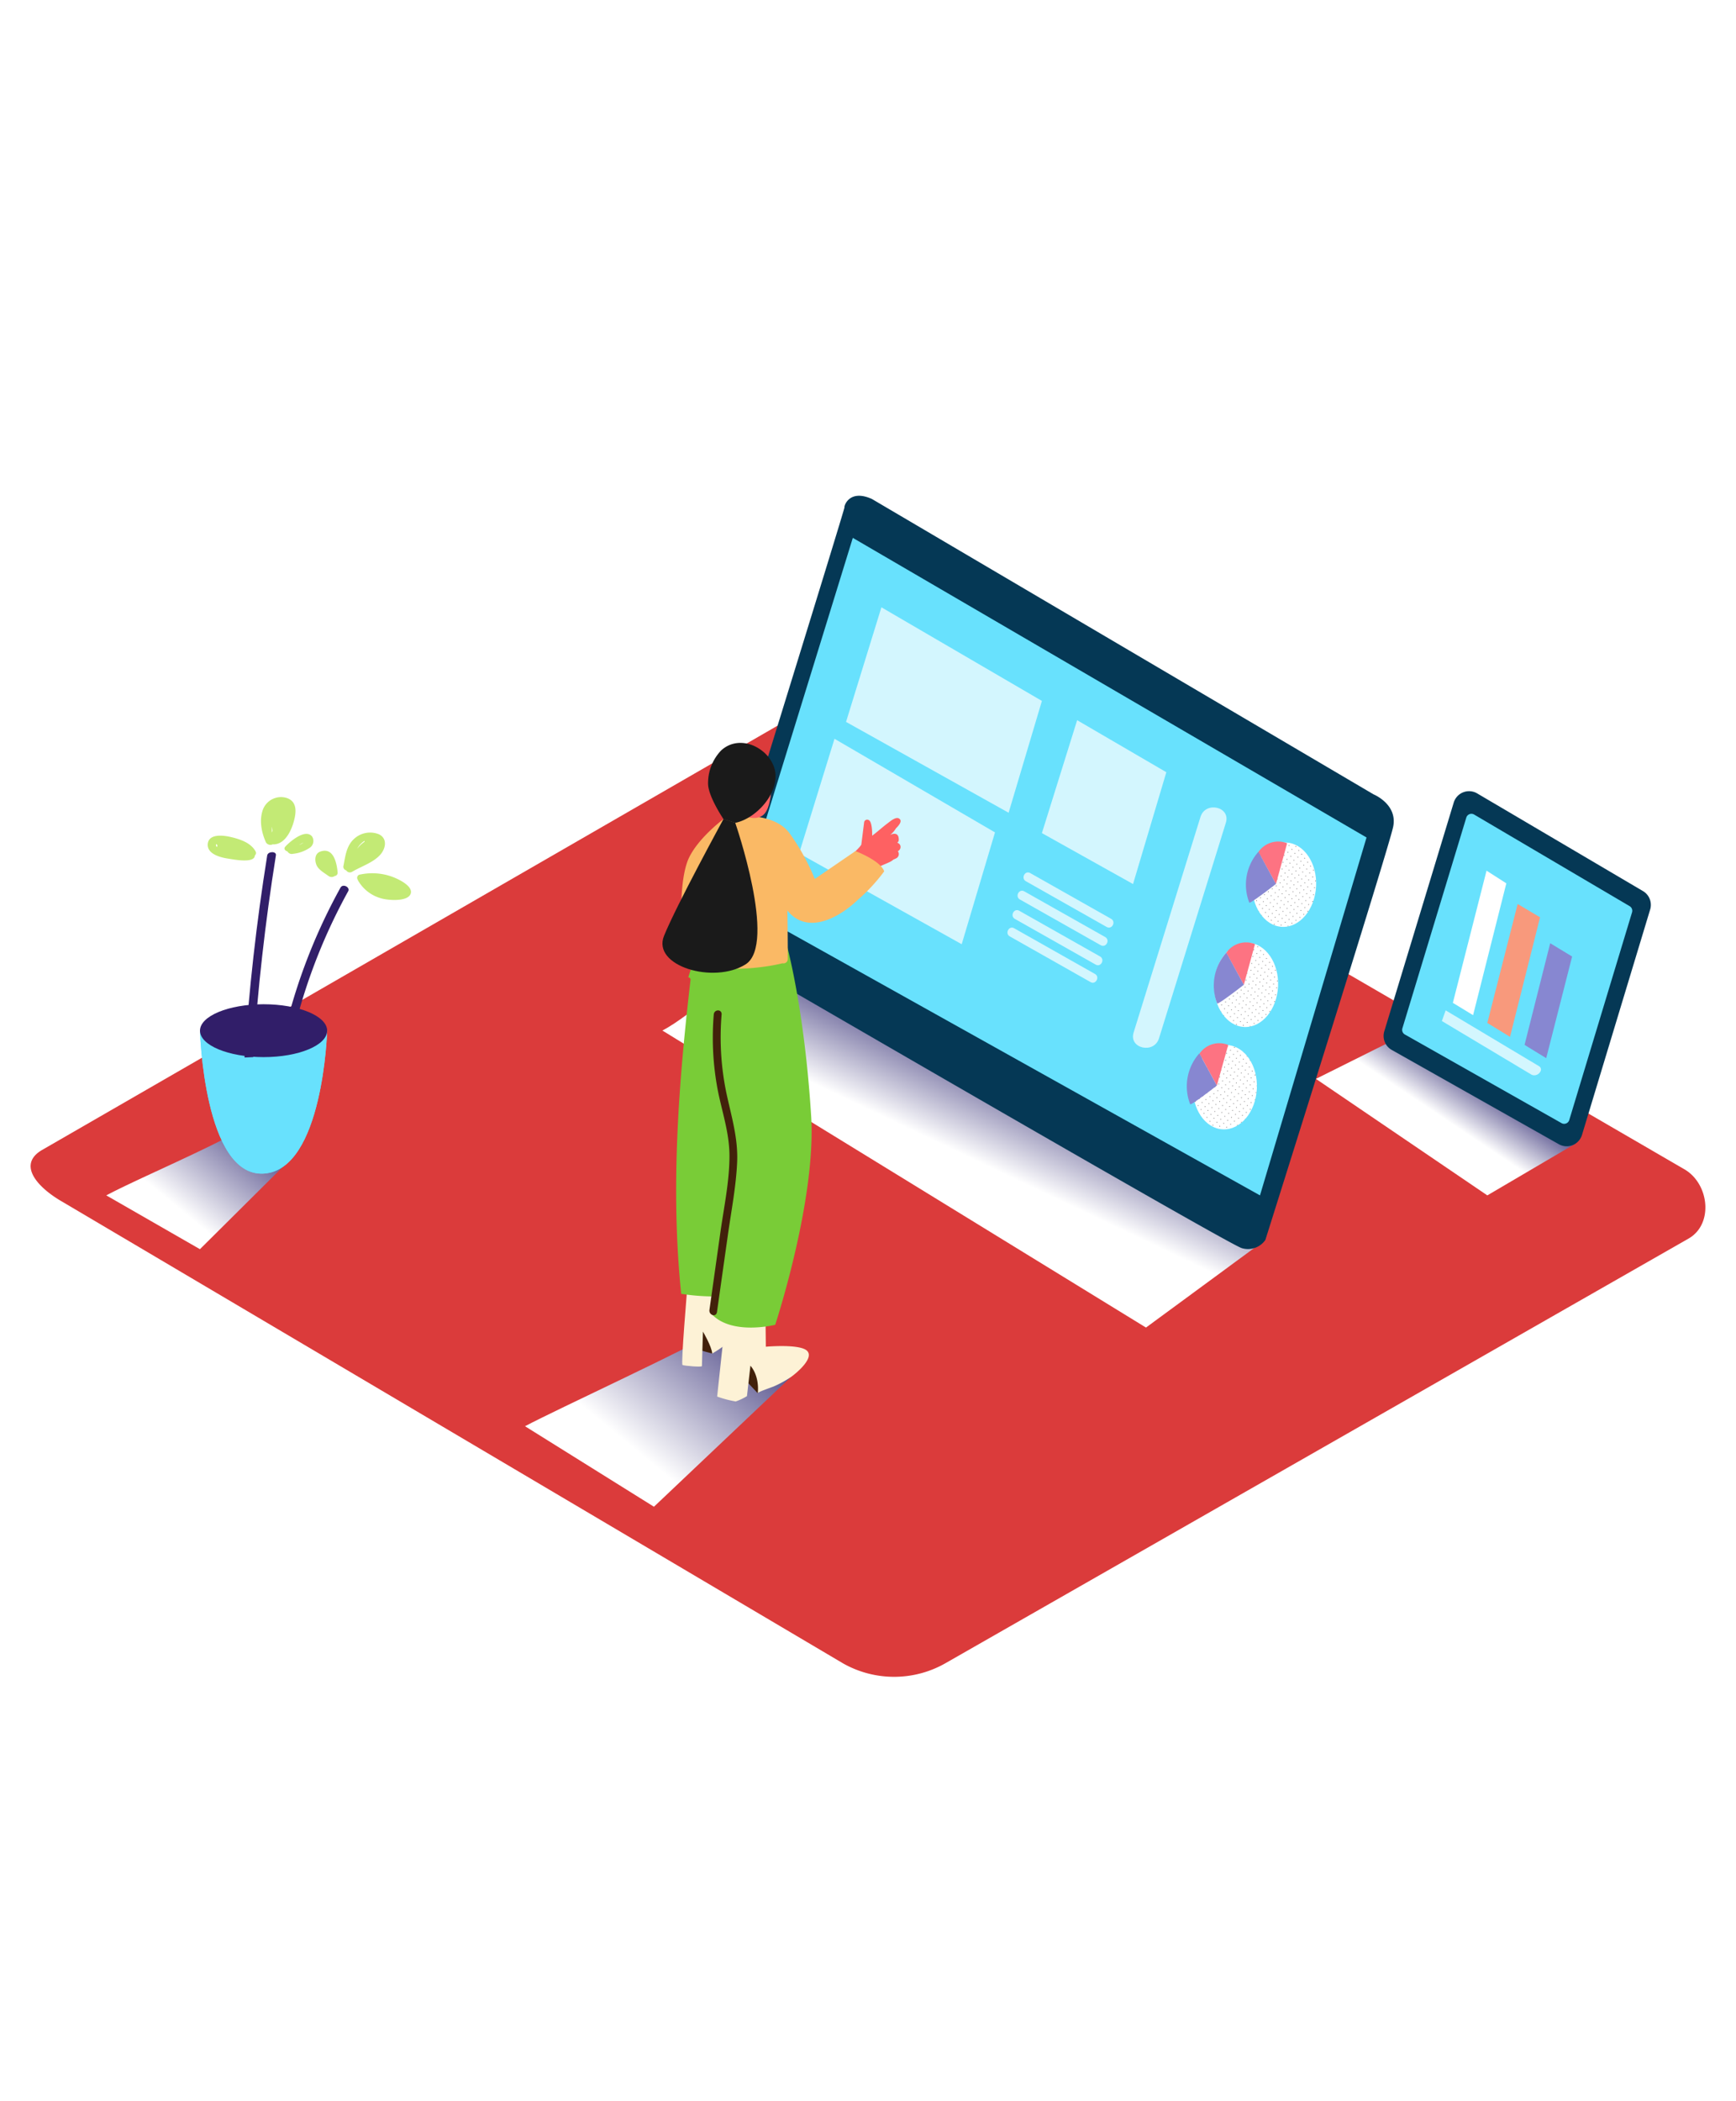 <svg xmlns="http://www.w3.org/2000/svg" xmlns:xlink="http://www.w3.org/1999/xlink" viewBox="0 0 400 300" data-imageid="data-analyzing-7" imageName="User interface" class="illustrations_image" style="width: 248px;"><defs><linearGradient id="linear-gradient" x1="341.42" y1="151.59" x2="332.2" y2="165.34" gradientUnits="userSpaceOnUse"><stop offset="0" stop-color="#1b1464"/><stop offset="1" stop-color="#fff"/></linearGradient><linearGradient id="linear-gradient-2" x1="233.56" y1="145.38" x2="220.35" y2="173.2" xlink:href="#linear-gradient"/><linearGradient id="linear-gradient-3" x1="175.64" y1="201.67" x2="144.06" y2="240.02" xlink:href="#linear-gradient"/><linearGradient id="linear-gradient-4" x1="62.23" y1="159.11" x2="40.36" y2="185.67" xlink:href="#linear-gradient"/><pattern id="_10_dpi_10_" data-name="10 dpi 10%" width="28.8" height="28.8" patternTransform="matrix(-0.11, -0.01, -0.01, 0.11, 13.47, -21.82)" patternUnits="userSpaceOnUse" viewBox="0 0 28.8 28.8"><rect width="28.8" height="28.8" fill="none"/><circle cx="28.8" cy="28.8" r="0.72" fill="#231f20"/><circle cx="14.4" cy="28.8" r="0.72" fill="#231f20"/><circle cx="28.8" cy="14.4" r="0.72" fill="#231f20"/><circle cx="14.4" cy="14.4" r="0.72" fill="#231f20"/><circle cx="7.2" cy="21.6" r="0.72" fill="#231f20"/><circle cx="21.6" cy="21.6" r="0.72" fill="#231f20"/><circle cx="7.2" cy="7.2" r="0.72" fill="#231f20"/><circle cx="21.6" cy="7.2" r="0.72" fill="#231f20"/><circle cy="28.8" r="0.72" fill="#231f20"/><circle cy="14.4" r="0.72" fill="#231f20"/><circle cx="28.8" r="0.72" fill="#231f20"/><circle cx="14.4" r="0.72" fill="#231f20"/><circle r="0.72" fill="#231f20"/></pattern><pattern id="_10_dpi_10_3" data-name="10 dpi 10%" width="28.8" height="28.8" patternTransform="matrix(-0.11, -0.01, -0.01, 0.11, 6.04, 1.4)" patternUnits="userSpaceOnUse" viewBox="0 0 28.8 28.8"><rect width="28.8" height="28.8" fill="none"/><circle cx="28.8" cy="28.8" r="0.72" fill="#231f20"/><circle cx="14.4" cy="28.8" r="0.72" fill="#231f20"/><circle cx="28.8" cy="14.4" r="0.72" fill="#231f20"/><circle cx="14.4" cy="14.4" r="0.72" fill="#231f20"/><circle cx="7.2" cy="21.6" r="0.72" fill="#231f20"/><circle cx="21.6" cy="21.6" r="0.72" fill="#231f20"/><circle cx="7.2" cy="7.2" r="0.72" fill="#231f20"/><circle cx="21.6" cy="7.2" r="0.72" fill="#231f20"/><circle cy="28.8" r="0.72" fill="#231f20"/><circle cy="14.4" r="0.72" fill="#231f20"/><circle cx="28.8" r="0.72" fill="#231f20"/><circle cx="14.4" r="0.72" fill="#231f20"/><circle r="0.72" fill="#231f20"/></pattern><pattern id="_10_dpi_10_5" data-name="10 dpi 10%" width="28.8" height="28.8" patternTransform="matrix(-0.11, -0.01, -0.01, 0.11, 1.17, -4.74)" patternUnits="userSpaceOnUse" viewBox="0 0 28.8 28.8"><rect width="28.8" height="28.8" fill="none"/><circle cx="28.8" cy="28.8" r="0.72" fill="#231f20"/><circle cx="14.4" cy="28.8" r="0.72" fill="#231f20"/><circle cx="28.8" cy="14.4" r="0.72" fill="#231f20"/><circle cx="14.4" cy="14.4" r="0.72" fill="#231f20"/><circle cx="7.2" cy="21.6" r="0.72" fill="#231f20"/><circle cx="21.6" cy="21.6" r="0.72" fill="#231f20"/><circle cx="7.2" cy="7.2" r="0.72" fill="#231f20"/><circle cx="21.6" cy="7.2" r="0.72" fill="#231f20"/><circle cy="28.8" r="0.72" fill="#231f20"/><circle cy="14.4" r="0.72" fill="#231f20"/><circle cx="28.8" r="0.72" fill="#231f20"/><circle cx="14.4" r="0.72" fill="#231f20"/><circle r="0.72" fill="#231f20"/></pattern></defs><title>PP</title><g style="isolation:isolate"><g id="Layer_2" data-name="Layer 2"><path d="M194.28,291.14,14.56,184.93C8.84,181.71,3.93,176.44,9.51,173L189.88,69c2.71-1.68,6.82-2.78,9.57-1.18L388.11,177.34c5.72,3.32,6.75,12.6,1,15.93L218,291A23.9,23.9,0,0,1,194.28,291.14Z" fill="#db3b3b"/><polyline points="363.02 171.42 342.7 183.35 303.21 156.52 323.69 146.3" fill="url(#linear-gradient)" style="mix-blend-mode:multiply"/><path d="M175.8,128c-6.76,4.24-16,13.58-23.17,17.39l111.42,68.4,27.5-20.2C287.67,191.76,178.86,131.05,175.8,128Z" fill="url(#linear-gradient-2)" style="mix-blend-mode:multiply"/><path d="M166.67,213.82c-6.76,4.24-38.56,18.88-45.7,22.69l29.71,18.54,31.48-29.8C178.28,223.4,169.73,216.84,166.67,213.82Z" fill="url(#linear-gradient-3)" style="mix-blend-mode:multiply"/><path d="M164.66,122.07s30.12-97.21,29.93-97.21.94-4.32,6.32-1.88L316.49,91s5.6,2.27,4.51,7.49-29.44,95.12-29.44,95.12a4.88,4.88,0,0,1-5.46,1.88c-3.52-1.09-118.74-68-118.74-68A4.42,4.42,0,0,1,164.66,122.07Z" fill="#053855"/><polygon points="196.5 31.93 314.87 100.93 290.32 183.35 170.43 116.4 196.5 31.93" fill="#68e1fd" class="target-color"/><path d="M56.42,167.69c-6.76,4.24-24.79,11.85-31.93,15.66l21.58,12.39,20.55-20.4A38.19,38.19,0,0,1,56.42,167.69Z" fill="url(#linear-gradient-4)" style="mix-blend-mode:multiply"/><path d="M75.38,145.42s-.92,32.15-14.65,32.91-14.65-32.91-14.65-32.91" fill="#68e1fd" class="target-color"/><path d="M75.38,145.42s-.92,32.15-14.65,32.91-14.65-32.91-14.65-32.91" fill="#68e1fd" class="target-color"/><ellipse cx="60.73" cy="145.42" rx="14.65" ry="6.09" fill="#311e69"/><path d="M64.72,149.57a131.38,131.38,0,0,1,13.73-37.08c.53-1,2.29-.13,1.77.83A130,130,0,0,0,66.69,150C66.48,151,64.51,150.6,64.72,149.57Z" fill="#311e69"/><path d="M56.34,151.6q1.51-23.34,5.23-46.54c.17-1,2.21-1,2,0q-3.71,23.14-5.22,46.45C57.71,151.54,57,151.56,56.34,151.6Z" fill="#311e69"/><path d="M83,109.46a13.4,13.4,0,0,1,7.22.46c1.65.58,5.06,2.24,4.39,4s-4.8,1.51-6.45,1.11a8.85,8.85,0,0,1-5.67-4.21.79.79,0,0,1-.07-.19A.75.75,0,0,1,83,109.46Z" fill="#c3ea75"/><path d="M79.76,108.49a1,1,0,0,0,1.37.34c2.24-1.32,5-2.15,6.62-4.08,1.1-1.35,1.57-3.57-.44-4.56a5.44,5.44,0,0,0-5.75,1.08c-1.83,1.69-2,4.16-2.44,6.27A.85.85,0,0,0,79.76,108.49ZM84,101.7l0,.21a6.92,6.92,0,0,0-1.7,1.63A4.66,4.66,0,0,1,84,101.7Z" fill="#c3ea75"/><path d="M73.8,104.18c3.31-1.19,3.87,3.35,4,4.87a.75.75,0,0,1-.68.75,1.21,1.21,0,0,1-1.42,0c-1.11-.8-2.52-1.56-2.87-2.79C72.52,106.09,72.52,104.64,73.8,104.18Z" fill="#c3ea75"/><path d="M61.28,102.06a1.21,1.21,0,0,0,1.59.43,1.33,1.33,0,0,0,.52,0c2.56-.31,3.85-3.56,4.31-5.26s1-4.49-1.6-5.39a4.46,4.46,0,0,0-5.5,2.61C59.68,96.9,60.24,99.75,61.28,102.06Zm1.38-2.31a4.29,4.29,0,0,1,.05-1.31,6.33,6.33,0,0,0,.07.9v0C62.76,99.51,62.71,99.64,62.67,99.75Z" fill="#c3ea75"/><path d="M47.86,102.51c-.09,2.09,2.51,2.95,4.66,3.28,1.34.21,6.12,1.16,6.2-.72a.73.73,0,0,0,.18-.91c-1.06-2-3.58-2.87-6-3.4C50.82,100.32,48,100.23,47.86,102.51Zm2-.09a2.63,2.63,0,0,0,.27.34.81.81,0,0,0-.14.38A.53.53,0,0,1,49.86,102.41Z" fill="#c3ea75"/><path d="M66.23,104.13a1.1,1.1,0,0,0,1.2.57,8.51,8.51,0,0,0,3.88-1.36,1.9,1.9,0,0,0,.59-2.65c-1.58-1.9-5.21,1.3-6.15,2.33C65.3,103.49,65.68,104,66.23,104.13Zm2.87-1.55-.17.06,1-.56h0A2.46,2.46,0,0,1,69.09,102.58Z" fill="#c3ea75"/><ellipse cx="294.56" cy="111.65" rx="9.71" ry="7.36" transform="matrix(0.05, -1, 1, 0.05, 169.51, 400.78)" fill="#fff"/><ellipse cx="294.56" cy="111.65" rx="9.71" ry="7.36" transform="matrix(0.05, -1, 1, 0.05, 169.51, 400.78)" fill="url(#_10_dpi_10_)"/><path d="M294,111.63l2.57-9.37a5.55,5.55,0,0,0-6.62,2Z" fill="#fd7382"/><path d="M294,111.63s-6,4.68-6.15,4.29a11.39,11.39,0,0,1,2.11-11.7Z" fill="#8787d1"/><ellipse cx="287.14" cy="134.87" rx="9.71" ry="7.36" transform="translate(139.23 415.52) rotate(-87.37)" fill="#fff"/><ellipse cx="287.14" cy="134.87" rx="9.71" ry="7.36" transform="translate(139.23 415.52) rotate(-87.37)" fill="url(#_10_dpi_10_3)"/><path d="M286.6,134.85l2.57-9.37a5.55,5.55,0,0,0-6.62,2Z" fill="#fd7382"/><path d="M286.6,134.85s-6,4.68-6.15,4.29a11.39,11.39,0,0,1,2.11-11.7Z" fill="#8787d1"/><ellipse cx="280.92" cy="158.09" rx="9.71" ry="7.36" transform="matrix(0.05, -1, 1, 0.05, 110.1, 431.45)" fill="#fff"/><ellipse cx="280.92" cy="158.09" rx="9.71" ry="7.36" transform="matrix(0.05, -1, 1, 0.05, 110.1, 431.45)" fill="url(#_10_dpi_10_5)"/><path d="M280.38,158.06,283,148.7a5.55,5.55,0,0,0-6.62,2Z" fill="#fd7382"/><path d="M280.38,158.06s-6,4.68-6.15,4.29a11.39,11.39,0,0,1,2.11-11.7Z" fill="#8787d1"/><polygon points="203.09 47.92 240.07 69.48 232.4 95.23 194.94 74.31 203.09 47.92" fill="#fff" opacity="0.71"/><polygon points="192.28 78.2 229.26 99.76 221.59 125.51 184.13 104.59 192.28 78.2" fill="#fff" opacity="0.71"/><path d="M164.12,219.78l-4.24-1.17.66-5.16S165.14,214.22,164.12,219.78Z" fill="#42210b"/><path d="M158.35,204.77s-1.49,17.44-1.09,17.64,4.47.55,4.47.25.24-7.94.24-7.94,2,3.37,2.14,5.05c0,0,4.87-2.77,5.77-5s-2.08-11.53-3.22-12" fill="#fdf2d6"/><path d="M174.6,228.92l-4.79-5.09,3.13-4S175.86,226.3,174.6,228.92Z" fill="#42210b"/><path d="M167.48,208.75l-2.24,20.93a24.84,24.84,0,0,0,4.28,1.13,13.58,13.58,0,0,0,2.59-1.23l.8-7s2.08,2.08,1.7,6.32c0-.29,3.31-1.39,3.73-1.58a24.77,24.77,0,0,0,3.83-2.09c1.27-.87,6-4.78,3.46-6.34-2.16-1.32-9.17-.69-9.17-.69l-.1-8.64" fill="#fdf2d6"/><path d="M159.1,133.77a.5.5,0,0,0-.5-.61A16.1,16.1,0,0,1,161,128l20.26-2.39s4.07,14.48,5.64,39.43c1.22,19.34-8.28,48.11-8.28,48.11s-9.82,2.49-14.55-2.36l.19-4.17a49.56,49.56,0,0,1-7.3-.6C154.48,182,156.33,157.67,159.1,133.77Z" fill="#79cc37"/><path d="M163.47,209.7,166,191.77c.81-5.71,2.06-11.58,2.08-17.38s-2-11-2.92-16.5a64.61,64.61,0,0,1-.7-16.19c.1-1.26,1.91-1.27,1.81,0a62.82,62.82,0,0,0,1.1,18.07c1.13,5.31,2.71,10.34,2.48,15.86s-1.33,11.16-2.11,16.66l-2.54,17.93C165,211.48,163.29,210.95,163.47,209.7Z" fill="#42210b"/><path d="M198.46,102.57c-.67,1.15-2.9,2.7-3.47,3.9,1.58,1.37,1.92,2.8,3.48,4.19.24-.6,1.22-1,1.74-1.3.8-.46,1.44-1.08,2.19-1.56s1.86-.84,2.74-1.29a3.19,3.19,0,0,0,.72-.5,5,5,0,0,0,.68-.31,1.09,1.09,0,0,0,.33-1.62,1.07,1.07,0,0,0,.6-1.22,1,1,0,0,0-.61-.67l-.09-.11a.64.64,0,0,0,.31-.57.75.75,0,0,0,0-.3c-.06-1.17-.91-1.35-1.83-.93l-.14.06a5.7,5.7,0,0,0,1.33-1.52c.9-.88,1.48-1.78.71-2.26s-2.08.69-2.63,1.1c-1.22.91-2.34,1.95-3.56,2.86,0-.13,0-.26,0-.31V100c0-.65-.1-2.77-.78-3.07a.71.71,0,0,0-1.08.57Z" fill="#fe6162"/><path d="M197.11,104.06l-9.37,6.42A51,51,0,0,0,182,100.06c-3.91-5.56-14.61-3.9-14.61-3.9s-6.3,4.51-8.66,9.49-2.22,17.89-.2,22.19,14.63,3.79,21.78,2.06a1,1,0,0,0,1.21-.93q0-5.6-.09-11.21c4.55,5.62,11.78,1.8,16.3-2.54a40.15,40.15,0,0,0,6-6.49C202.93,106.26,197.11,104.06,197.11,104.06Z" fill="#fab965"/><path d="M177.78,85.25s.59,8.58-2,10.56-6.94-1.29-6.94-1.29" fill="#fe6162"/><path d="M175.64,81a8.32,8.32,0,0,1,2.6,3.42c2.16,5.4-3.65,12.1-8.84,13.14l-2.69-.85s-3.56-5.24-3.56-8.18a10.85,10.85,0,0,1,3-7.63C168.94,78.3,172.9,78.81,175.64,81Z" fill="#1a1a1a"/><path d="M169.4,97.52s9.71,28,2.4,32.62-21.6.41-18.81-6.53,13.72-26.94,13.72-26.94" fill="#1a1a1a"/><polygon points="248.19 73.92 268.74 85.9 261.07 111.65 240.07 99.92 248.19 73.92" fill="#fff" opacity="0.71"/><path d="M256,119.65l-18.63-10.53c-1.2-.68-2.19,1.21-1,1.88L255,121.54C256.22,122.21,257.22,120.33,256,119.65Z" fill="#fff" opacity="0.71"/><path d="M254.66,123.86,236,113.33c-1.2-.68-2.19,1.21-1,1.88l18.63,10.53C254.85,126.42,255.85,124.54,254.66,123.86Z" fill="#fff" opacity="0.71"/><path d="M253.47,128.33,234.84,117.8c-1.2-.68-2.19,1.21-1,1.88l18.63,10.53C253.67,130.89,254.66,129,253.47,128.33Z" fill="#fff" opacity="0.71"/><path d="M252.3,132.36l-18.63-10.53c-1.2-.68-2.19,1.21-1,1.88l18.63,10.53C252.49,134.91,253.49,133,252.3,132.36Z" fill="#fff" opacity="0.71"/><path d="M276.61,96.19l-15.41,49.66c-1.15,3.69,4.71,5,5.85,1.33l15.41-49.66C283.6,93.82,277.74,92.52,276.61,96.19Z" fill="#fff" opacity="0.71"/><path d="M340.35,90.77l38.21,22.5a3.69,3.69,0,0,1,1.66,4.25l-15.7,51.89a3.69,3.69,0,0,1-5.35,2.15l-38.49-21.71a3.69,3.69,0,0,1-1.72-4.29l16-52.67A3.69,3.69,0,0,1,340.35,90.77Z" fill="#053855"/><path d="M339.65,95.64l35.85,21.11a1.23,1.23,0,0,1,.55,1.41L361.58,166a1.23,1.23,0,0,1-1.78.71L323.7,146.3a1.23,1.23,0,0,1-.57-1.42l14.73-48.54A1.23,1.23,0,0,1,339.65,95.64Z" fill="#68e1fd" class="target-color"/><g opacity="0.71"><path d="M333.1,140.74l21.52,12.86a.88.88,0,0,1,.41,1,1.61,1.61,0,0,1-1.6,1.09,1.27,1.27,0,0,1-.61-.18L332.23,143.2Z" fill="#fff"/></g><polygon points="357.19 125.28 362.24 128.34 356.27 151.75 351.28 148.69 357.19 125.28" fill="#8787d1"/><polygon points="349.69 116.25 354.85 119.31 347.93 146.84 342.7 143.64 349.69 116.25" fill="#f8997c"/><polygon points="342.52 108.57 347.08 111.49 339.42 141.85 334.76 139.01 342.52 108.57" fill="#fff"/></g></g></svg>